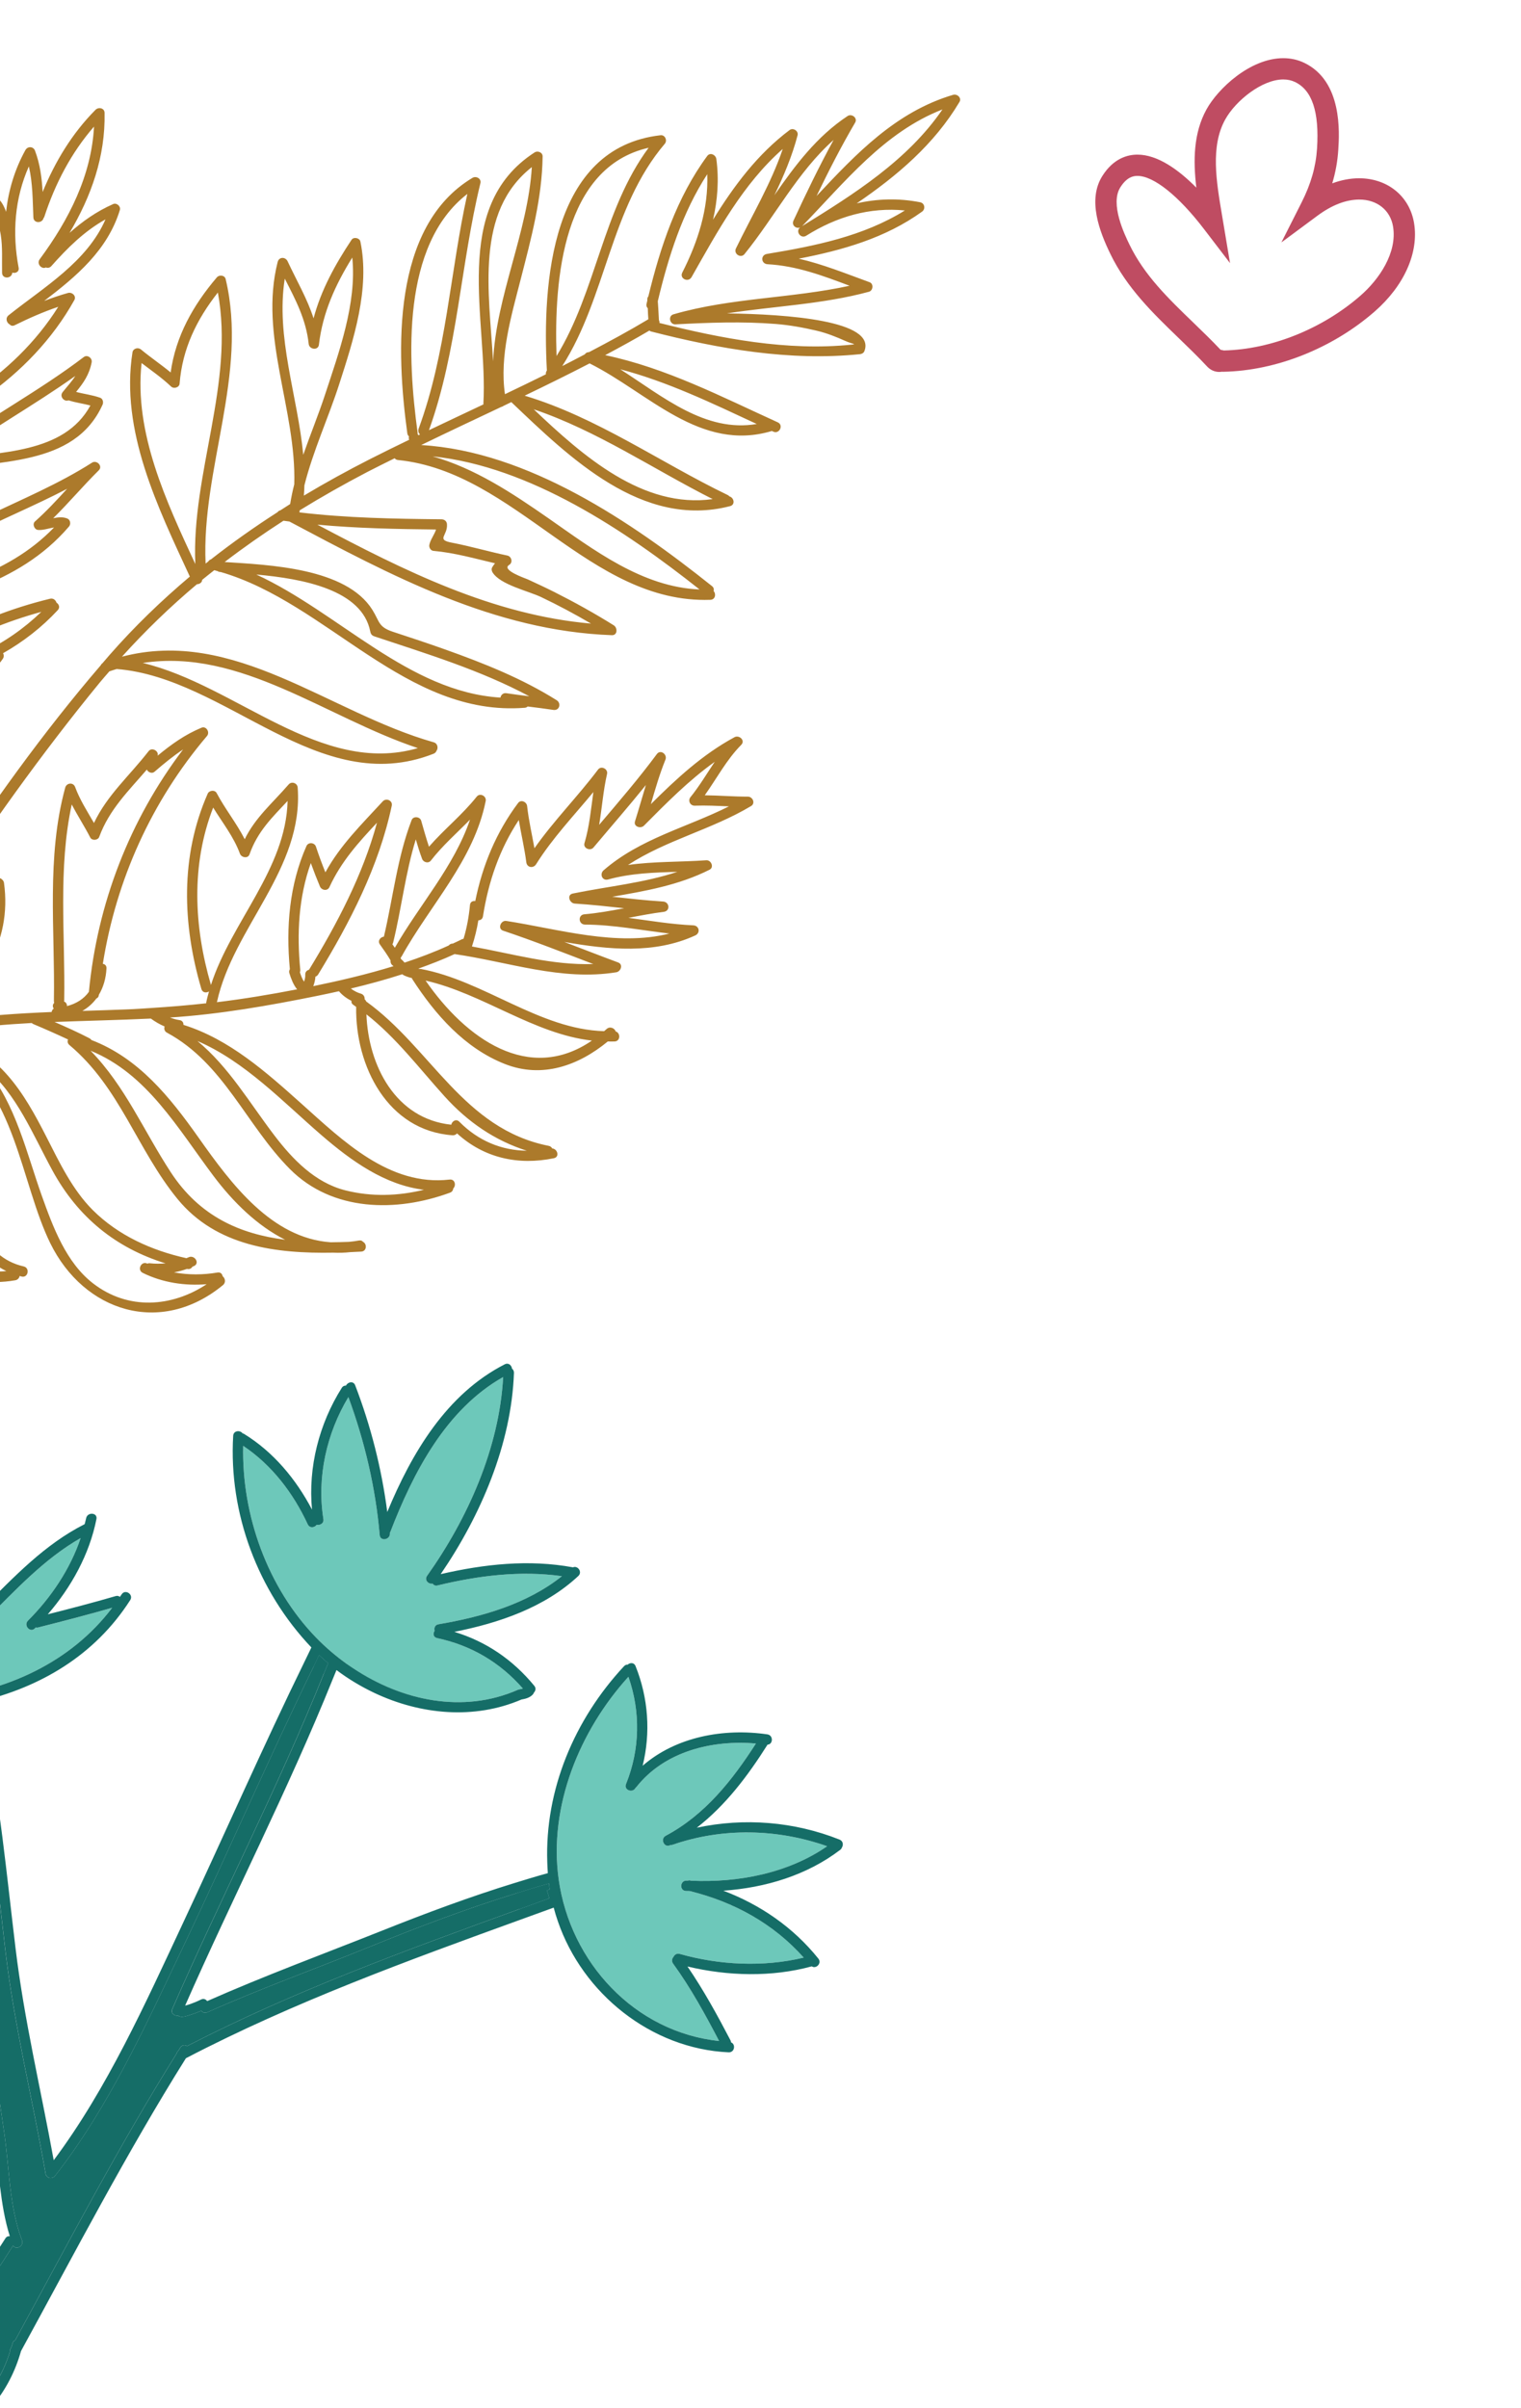<?xml version="1.0" encoding="utf-8"?>
<!-- Generator: Adobe Illustrator 16.0.0, SVG Export Plug-In . SVG Version: 6.00 Build 0)  -->
<!DOCTYPE svg PUBLIC "-//W3C//DTD SVG 1.1//EN" "http://www.w3.org/Graphics/SVG/1.1/DTD/svg11.dtd">
<svg version="1.1" id="Layer_1" xmlns="http://www.w3.org/2000/svg" xmlns:xlink="http://www.w3.org/1999/xlink" x="0px" y="0px"
	 width="214.49px" height="339.372px" viewBox="0 0 214.49 339.372" enable-background="new 0 0 214.49 339.372"
	 xml:space="preserve">
<g>
	<path fill="#BF4C62" d="M171.928,52.425c-0.638,0-1.241-0.271-1.699-0.762c-1.287-1.383-2.683-2.73-4.033-4.033
		c-3.588-3.463-7.3-7.045-9.625-11.861c-1.5-3.09-3.25-7.592-1.122-10.96c1.57-2.491,3.56-3.014,4.95-3.014
		c2.825,0,5.764,2.089,8.306,4.653c-0.446-3.787-0.419-7.674,1.437-11.033c1.6-2.908,6.15-7.215,10.828-7.215
		c1.049,0,2.04,0.221,2.946,0.654c5.417,2.592,4.959,9.866,4.808,12.257c-0.104,1.619-0.383,3.176-0.854,4.734
		c1.267-0.472,2.529-0.712,3.78-0.718c4.035,0,7.139,2.542,7.761,6.326c0.683,4.17-1.399,8.829-5.568,12.464
		c-5.927,5.175-13.899,8.347-21.325,8.483c-0.084,0.007-0.145-0.003-0.207-0.009C172.182,52.414,172.055,52.425,171.928,52.425z
		 M172.128,49.302l0.466,0.098c6.689-0.154,13.895-3.043,19.274-7.742c2.611-2.276,5.185-6.023,4.581-9.718
		c-0.381-2.315-2.25-3.812-4.764-3.812c-1.895,0.01-3.871,0.776-5.9,2.278l-5.081,3.763l2.851-5.645
		c1.316-2.608,2.008-5.024,2.174-7.604c0.325-5.143-0.691-8.205-3.107-9.361c-0.499-0.238-1.055-0.359-1.652-0.359
		c-2.996,0-6.727,2.984-8.201,5.662c-2.08,3.768-1.246,8.701-0.441,13.474l1.129,6.749l-3.664-4.79
		c-3.593-4.696-7.104-7.5-9.393-7.5c-0.599,0-1.5,0.167-2.414,1.614c-1.482,2.349,0.602,6.643,1.285,8.053
		c2.095,4.336,5.453,7.578,9.01,11.009C169.557,46.703,170.874,47.976,172.128,49.302z"/>
</g>
<path fill="#AC7A2B" d="M97.766,130.427c-3.077-0.137-6.104-0.653-9.143-1.055c1.649-0.317,3.305-0.635,4.977-0.847
	c0.953-0.12,0.825-1.392-0.088-1.452c-2.406-0.153-4.789-0.418-7.181-0.677c4.708-0.805,9.407-1.632,13.734-3.811
	c0.669-0.339,0.22-1.375-0.458-1.331c-3.714,0.264-7.398,0.148-11.047,0.667c5.379-3.516,11.804-4.984,17.355-8.307
	c0.657-0.396,0.225-1.327-0.45-1.327c-2.033,0-4.055-0.17-6.08-0.191c1.697-2.385,3.075-5.018,5.14-7.105
	c0.621-0.622-0.281-1.443-0.951-1.079c-4.504,2.435-8.201,5.863-11.787,9.432c0.615-2.113,1.227-4.227,2.055-6.275
	c0.295-0.725-0.688-1.484-1.205-0.79c-2.559,3.452-5.363,6.709-8.145,9.982c0.404-2.387,0.572-4.814,1.115-7.179
	c0.158-0.694-0.821-1.201-1.268-0.614c-2.863,3.805-6.24,7.195-8.971,11.091c-0.357-1.979-0.812-3.941-1.033-5.944
	c-0.06-0.589-0.869-0.973-1.273-0.431c-3.111,4.157-5.023,8.806-6.041,13.824c-0.345-0.056-0.707,0.108-0.747,0.559
	c-0.146,1.607-0.44,3.207-0.904,4.758c-0.072,0.013-0.142,0.022-0.217,0.057c-0.425,0.22-0.864,0.413-1.297,0.616
	c-0.251-0.002-0.445,0.104-0.573,0.266c-2.027,0.93-4.114,1.718-6.231,2.419c-0.159-0.198-0.337-0.372-0.521-0.527
	c-0.004-0.06-0.01-0.121-0.025-0.185c0.043-0.048,0.095-0.09,0.131-0.16c4.008-7.252,10.185-13.545,11.856-21.909
	c0.138-0.696-0.808-1.192-1.266-0.615c-2.03,2.559-4.599,4.601-6.735,7.059c-0.396-1.214-0.75-2.436-1.097-3.668
	c-0.173-0.585-1.118-0.684-1.347-0.087c-2.034,5.287-2.616,10.951-3.91,16.429c-0.49,0.058-0.93,0.583-0.562,1.101
	c0.527,0.731,1.044,1.472,1.498,2.245c-0.035,0.274,0.062,0.574,0.354,0.754c0.026,0.018,0.043,0.045,0.063,0.062
	c-3.711,1.148-7.514,2.034-11.309,2.818c0.156-0.431,0.27-0.872,0.295-1.337c0.146-0.052,0.287-0.147,0.389-0.312
	c4.51-7.39,8.57-15.254,10.379-23.785c0.156-0.734-0.779-1.136-1.265-0.617c-2.999,3.262-5.99,6.169-8.095,10.009
	c-0.477-1.192-0.926-2.393-1.33-3.621c-0.191-0.594-1.08-0.675-1.341-0.085c-2.422,5.48-2.897,11.454-2.337,17.364
	c-0.102,0.157-0.143,0.355-0.062,0.584c0.217,0.689,0.553,1.631,1.086,2.245c-3.77,0.734-7.53,1.356-11.311,1.816
	c2.299-10.561,12.239-18.756,11.39-30.26c-0.05-0.636-0.86-0.916-1.279-0.429c-2.313,2.666-4.691,4.648-6.192,7.715
	c-1.15-2.264-2.758-4.243-3.957-6.505c-0.262-0.49-1.055-0.383-1.263,0.087c-3.883,8.818-3.575,18.412-0.89,27.528
	c0.156,0.539,0.709,0.583,1.075,0.344c-0.146,0.522-0.293,1.046-0.393,1.579c-0.01,0.036,0,0.062,0,0.093
	c-2.565,0.289-5.138,0.496-7.724,0.662c-0.012,0-0.031,0-0.044,0.004c-1.118,0.071-2.228,0.155-3.354,0.195
	c-2.114,0.084-4.228,0.146-6.343,0.212c0.783-0.451,1.448-1.033,1.974-1.746c0.186-0.078,0.331-0.235,0.356-0.51v-0.021
	c0.619-1.038,0.999-2.278,1.07-3.72c0.021-0.39-0.221-0.587-0.514-0.636c1.881-11.837,6.873-22.919,14.691-32.115
	c0.441-0.523-0.101-1.45-0.786-1.163c-2.331,0.966-4.28,2.369-6.182,3.942c0.219-0.646-0.795-1.246-1.263-0.646
	c-2.695,3.476-5.849,6.188-7.709,10.132c-0.954-1.66-1.991-3.261-2.658-5.07c-0.264-0.709-1.214-0.601-1.4,0.092
	c-2.68,9.815-1.418,20.043-1.595,30.079c0,0.092,0.021,0.168,0.045,0.242c-0.261,0.27-0.235,0.586-0.062,0.817
	c-0.177,0.108-0.271,0.287-0.306,0.481C2.49,142.84-2.293,143.15-7.05,143.87c-0.839,0.125-1.731,0.26-2.644,0.414
	c0.012-0.013,0.031-0.013,0.043-0.021c6.849-4.538,11.385-11.389,10.213-19.827c-0.076-0.548-0.889-1.013-1.28-0.424
	c-3.825,5.749-7.074,11.809-9.903,18.111c-0.021,0.03-0.034,0.076-0.053,0.113c-0.005,0.007-0.008,0.016-0.012,0.021
	c-0.006,0.015,0,0.027-0.012,0.038c-0.016,0.046-0.039,0.084-0.047,0.141c-0.105,0.797-0.345,1.515-0.759,2.166
	c-3.433,0.632-7.078,1.57-10.118,3.188c4.266-6.628,8.598-13.212,12.704-19.942c7.145-10.913,14.744-21.593,23.014-31.676
	c0.432-0.529,0.887-1.024,1.323-1.541c0.349-0.123,0.693-0.227,1.037-0.332c15.528,1.231,28.414,18.33,44.676,11.945
	c0.222-0.087,0.354-0.236,0.42-0.41c0.269-0.368,0.194-1.041-0.397-1.209c-14.778-4.187-28.092-16.22-43.957-12.063
	c3.332-3.697,6.856-7.089,10.577-10.215c0.373-0.004,0.725-0.247,0.732-0.613c0.561-0.464,1.136-0.909,1.709-1.365
	c0.154,0.04,0.304,0.089,0.459,0.13c0.092,0.064,0.195,0.108,0.336,0.122c0.034,0,0.075,0.002,0.109,0.005
	c15.092,4.378,26.11,20.461,42.886,19.135c0.179-0.014,0.303-0.089,0.409-0.18c1.211,0.149,2.425,0.302,3.627,0.483
	c0.855,0.128,1.145-0.938,0.459-1.367c-4.906-3.079-10.269-5.208-15.701-7.145c-2.448-0.875-4.918-1.686-7.391-2.501
	c-2.078-0.688-1.85-1.415-2.892-3.086c-3.712-5.938-14.584-6.333-20.839-6.747c2.678-2.047,5.442-3.979,8.297-5.821
	c0.279,0.041,0.562,0.074,0.835,0.112C55.15,81.118,69.704,88.932,86.285,89.53c0.814,0.029,0.814-1.039,0.277-1.384
	c-2.716-1.699-5.496-3.238-8.355-4.682c-1.24-0.626-2.509-1.209-3.773-1.796c-0.305-0.14-3.812-1.319-2.626-2.047
	c0.552-0.339,0.333-1.192-0.264-1.317c-2.63-0.552-5.203-1.311-7.841-1.816c-2.263-0.432-0.539-0.982-0.673-2.616
	c-0.029-0.414-0.366-0.672-0.771-0.677c-6.683-0.068-13.39-0.181-20.031-0.973c0.019-0.094,0.032-0.195,0.04-0.293
	c3.099-1.906,6.287-3.713,9.586-5.433c1.258-0.653,2.537-1.273,3.804-1.906c0.093,0.128,0.237,0.226,0.45,0.248
	c16.644,1.666,26.997,20.287,44.068,19.708c0.706-0.024,0.828-0.839,0.458-1.237c0.071-0.234,0.021-0.496-0.229-0.696
	c-11.319-9.037-25.979-19.006-41.009-19.882c3.75-1.823,7.522-3.593,11.288-5.373c0.123-0.027,0.245-0.081,0.353-0.164
	c0.357-0.173,0.711-0.348,1.069-0.516c8.229,7.828,18.454,17.868,30.848,14.663c0.773-0.197,0.549-1.209-0.09-1.372
	c-0.063-0.078-0.142-0.147-0.252-0.198C93.043,65.155,84.23,58.849,73.988,55.77c3.072-1.479,6.135-2.98,9.157-4.549
	c8.296,4.138,15.608,12.558,25.701,9.528l0.003-0.002c0.067,0.031,0.133,0.062,0.205,0.095c0.851,0.389,1.485-0.921,0.63-1.312
	c-7.921-3.599-15.777-7.678-24.342-9.47c2.101-1.119,4.183-2.259,6.235-3.468c0.066,0.044,0.118,0.1,0.209,0.123
	c9.597,2.46,19.561,4.219,29.496,3.205c0.241-0.027,0.512-0.168,0.607-0.412c1.703-4.312-10.811-5.222-19.378-5.334
	c6.672-1.03,13.478-1.277,20.026-3.05c0.587-0.159,0.689-1.129,0.089-1.346c-3.372-1.226-6.589-2.538-9.99-3.317
	c6.163-1.192,12.218-2.9,17.396-6.633c0.507-0.368,0.371-1.192-0.267-1.318c-3.069-0.602-6.066-0.503-8.953,0.155
	c5.674-3.873,10.92-8.295,14.492-14.295c0.345-0.57-0.327-1.17-0.885-1.007c-8.091,2.395-13.696,8.323-19.269,14.264
	c1.693-3.513,3.472-6.989,5.444-10.354c0.38-0.648-0.489-1.297-1.062-0.922c-4.368,2.887-7.404,6.964-10.326,11.164
	c1.315-2.717,2.493-5.494,3.266-8.442c0.164-0.607-0.622-1.115-1.118-0.747c-4.539,3.405-7.862,7.88-10.801,12.632
	c0.64-2.78,0.856-5.644,0.463-8.551c-0.08-0.575-0.865-0.984-1.281-0.426c-4.298,5.834-6.608,12.799-8.303,19.786
	c-0.102,0.121-0.164,0.282-0.146,0.489c0.004,0.03,0.004,0.058,0.004,0.085c-0.035,0.162-0.079,0.324-0.114,0.484
	c-0.066,0.27,0.022,0.477,0.173,0.622c0.013,0.521,0.042,1.042,0.079,1.554c-2.737,1.642-5.54,3.155-8.364,4.634
	c-0.268-0.002-0.479,0.123-0.6,0.314c-1.059,0.551-2.113,1.115-3.177,1.651c6.226-9.748,6.77-22.284,14.46-31.335
	c0.394-0.462,0.046-1.271-0.594-1.202c-15.468,1.74-16.699,20.854-16.033,33.166c0,0-0.006,0.004-0.01,0.01
	c-0.123,0.172-0.152,0.351-0.132,0.522c-1.918,0.947-3.842,1.878-5.772,2.801c-0.781-5.407,0.901-11.05,2.23-16.229
	c1.455-5.681,3.008-11.383,3.084-17.292c0.005-0.569-0.701-0.838-1.134-0.556c-11.959,7.744-6.544,23.697-7.221,35.4
	c-0.005,0.045,0.014,0.076,0.018,0.111c-2.563,1.214-5.132,2.419-7.692,3.641c4.042-11.235,4.439-23.278,7.257-34.822
	c0.157-0.651-0.61-1.051-1.122-0.745c-11.469,6.874-10.76,24.537-9.187,36.005c0.026,0.196,0.117,0.337,0.237,0.443
	c-0.031,0.118-0.045,0.248,0.004,0.397l0.019,0.071c-1.849,0.895-3.692,1.795-5.517,2.723c-3.199,1.627-6.311,3.34-9.332,5.149
	c0.039-0.484,0.064-0.972,0.077-1.45c1.214-4.839,3.416-9.621,4.896-14.221c2.025-6.28,4.386-13.493,2.995-20.147
	c-0.109-0.513-0.947-0.686-1.24-0.244c-2.329,3.509-4.307,7.092-5.36,11.077c-0.896-2.781-2.336-5.217-3.659-8.041
	c-0.304-0.648-1.213-0.655-1.404,0.091c-2.654,10.45,2.653,20.824,2.341,31.342c-0.237,0.923-0.427,1.854-0.578,2.78
	c-0.464,0.288-0.915,0.589-1.373,0.882c-0.172,0.034-0.305,0.13-0.399,0.258c-3.239,2.079-6.374,4.292-9.393,6.658
	c-0.165,0.05-0.295,0.153-0.379,0.295c-0.125,0.103-0.257,0.197-0.38,0.297c-0.605-13.39,6.022-26.703,2.828-40.099
	c-0.127-0.554-0.904-0.637-1.238-0.245c-3.368,3.956-5.804,8.295-6.518,13.406c-1.36-1.125-2.828-2.113-4.193-3.243
	c-0.406-0.337-1.104-0.146-1.192,0.413c-1.734,11.051,3.566,21.815,8.089,31.603c-3.98,3.354-7.762,6.993-11.301,11.027
	c-0.337,0.384-0.662,0.782-1.003,1.168c-0.109,0.08-0.203,0.174-0.246,0.291c-8.15,9.479-15.579,19.866-22.4,30.305
	c-0.375,0.569-0.745,1.138-1.117,1.711c-0.044,0.046-0.093,0.082-0.132,0.142c-0.215,0.358-0.441,0.707-0.656,1.067
	c-2.402,3.69-4.804,7.384-7.291,11.02c-0.913,1.347-1.99,3.196-3.209,4.925c-2.347-8.383-3.129-17.049-2.762-25.732
	c7.498-1.644,14.231-5.221,18.34-12.042c0.041-0.06,0.045-0.114,0.066-0.175c0.533-0.39,0.075-1.442-0.723-1.259
	c-6.63,1.531-13.117,5-17.521,10.276c0.234-3.087,0.605-6.171,1.112-9.245c0.08-0.022,0.163-0.064,0.247-0.137
	c6.53-5.727,16.989-4.229,22.22-11.75c0.185-0.27,0.162-0.556,0.039-0.79c2.857-1.629,5.453-3.633,7.715-6.075
	c0.356-0.383,0.157-0.84-0.184-1.057c-0.109-0.352-0.453-0.662-0.913-0.547c-11.235,2.741-20.778,8.244-28.44,16.724
	c0.893-4.477,2.021-8.918,3.395-13.281c10.012-3.583,20.408-5.097,27.721-13.618c0.297-0.342,0.202-0.954-0.233-1.13
	c-0.668-0.271-1.324-0.173-1.993-0.041c2.215-2.184,4.215-4.565,6.429-6.755c0.604-0.597-0.286-1.505-0.957-1.078
	C3.669,71.17-8.079,73.995-15.99,81.938c1.944-5.348,4.181-10.569,6.655-15.566c0.016-0.009,0.034-0.02,0.056-0.029
	c0.163,0.148,0.389,0.236,0.657,0.177c8.041-1.809,19.069-0.561,23.088-9.485c0.15-0.333,0.04-0.837-0.34-0.971
	c-1.119-0.4-2.259-0.519-3.393-0.824c1.032-1.274,1.839-2.377,2.192-4.168c0.121-0.592-0.603-1.136-1.115-0.743
	c-6.284,4.78-13.297,8.501-19.67,13.152c0.398-0.769,0.785-1.543,1.197-2.297c0.226,0.062,0.468,0.01,0.657-0.246
	c1.046-1.427,2.122-3.139,3.536-4.229c0.252-0.192,0.312-0.457,0.271-0.705c5.165-3.593,9.599-8.185,12.679-13.702
	c0.327-0.583-0.32-1.162-0.887-1.009C8.443,41.611,7.326,42,6.224,42.422c4.549-3.465,8.938-7.142,10.684-12.834
	c0.155-0.506-0.468-1.042-0.939-0.829c-2.344,1.033-4.33,2.436-6.161,4.065c3.05-5.144,5.066-10.765,4.938-16.92
	c-0.008-0.685-0.851-0.852-1.274-0.428c-3.298,3.319-5.702,7.298-7.459,11.584c-0.115-1.974-0.36-3.924-1.08-5.828
	c-0.229-0.613-1.032-0.646-1.347-0.083c-1.518,2.739-2.392,5.684-2.727,8.708c-0.583-1.659-1.558-2.753-3.191-2.291
	c-0.25,0.071-0.423,0.303-0.484,0.547c-1.268,5.407-1.594,10.989-0.247,16.412c0.058,0.227,0.179,0.367,0.34,0.438
	c0.274,2.429-0.036,4.79-1.011,7.004c-2.004-4.651-3.539-9.51-4.48-14.49c-0.119-0.657-1.045-1.002-1.376-0.269
	c-0.366,0.803-0.405,1.544-0.335,2.291c-0.143-0.092-0.287-0.177-0.444-0.231c-0.47-0.156-0.871,0.339-0.871,0.76
	c0.062,5.164,1.125,10.158,2.612,15.063c-0.162,0.161-0.246,0.397-0.124,0.688c0.593,1.406,0.849,2.861,0.831,4.388
	c0,0.083,0.021,0.144,0.039,0.209c-1.575,2.913-3.068,5.917-4.492,8.988c0.812-9.365-2.646-18.432-5.086-27.628
	c-0.166-0.617-1.095-0.654-1.344-0.084c-1.695,3.86-2.502,8.199-1.639,12.306c-0.538-0.694-1.094-1.382-1.715-2.022
	c-0.403-0.417-1.068-0.078-1.183,0.41c-2.118,8.67,4.452,16.268,8.034,23.55c0.014,0.027,0.037,0.04,0.045,0.064
	c-0.899,2.208-1.717,4.457-2.505,6.718c-2.138-4.932-4.537-9.743-7.024-14.504c-0.289-0.539-1.277-0.35-1.322,0.264
	c-0.03,0.485-0.021,0.971-0.027,1.457c-1.415-3.914-3.083-7.735-5.039-11.417c-0.304-0.575-1.214-0.314-1.318,0.264
	c-0.499,2.852-0.648,5.733-0.469,8.616c-0.847-1.179-1.633-2.389-2.353-3.667c-0.294-0.532-1.257-0.353-1.313,0.267
	c-0.958,10.693,6.486,21.783,17.699,22.079c-0.07,0.225-0.157,0.446-0.227,0.674c-0.474,0.196-0.531,0.688-0.342,1.041
	c-1.112,3.575-2.079,7.203-2.877,10.854c-2.652-4.314-6.267-8.304-9.873-11.823c-0.629-0.619-2.771-2.41-4.056-2.49
	c-0.784-2.456-1.707-4.862-2.268-7.385c-0.155-0.677-1.066-0.583-1.345-0.085c-6.895,12.199,4.689,23.438,16.856,23.874
	c0.102,0.005,0.19-0.015,0.271-0.043c-1.021,5.087-1.683,10.226-1.97,15.358c-0.128,0.025-0.266,0.051-0.401,0.073
	c-5.281-7.96-14.926-12.277-18.273-21.724c-0.266-0.743-1.266-0.53-1.402,0.079c-0.066,0.066-0.123,0.152-0.169,0.265
	c-0.495,1.279-0.593,2.528-0.345,3.703c-0.768-0.795-1.436-1.719-1.994-2.612c0.006-0.134,0.006-0.262,0.013-0.396
	c0.071-0.927-1.354-1.216-1.426-0.285c-0.005,0.03,0,0.058-0.005,0.089c-0.21,0.219-0.316,0.551-0.112,0.889
	c0.028,0.048,0.066,0.098,0.091,0.147c-0.131,5.787,2.113,10.303,7.021,13.711c5.349,3.715,11.897,5.361,16.748,9.842
	c0.049,0.043,0.097,0.062,0.146,0.087c-0.12,8.054,0.771,16.072,2.987,23.853c-0.529,0.782-1.033,1.583-1.506,2.403
	c-0.291,0.254-0.578,0.522-0.881,0.721c0.572-7.316-2.504-14.223-7.667-20.189c-0.131-0.154-0.295-0.225-0.457-0.25
	c-0.304-0.347-0.949-0.431-1.228,0.111c-0.865,1.692-1.717,3.669-2.145,5.624c-4.324-7.079-7.86-14.619-12.705-21.385
	c-0.365-0.508-1.192-0.371-1.318,0.265c-1.457,7.354,0.855,14.923,4.844,21.13c-2.344-0.904-4.711-1.667-7.162-2.261
	c-0.768-0.18-1.085,0.781-0.614,1.267c3.84,3.949,9.569,5.621,14.572,7.546c4.404,1.69,10.858,3.883,12.349,8.791
	c-0.058,0.503-0.133,1.012-0.227,1.518c-3.777,7.41-7.3,14.942-10.759,22.502c-0.048,0.104-0.091,0.209-0.141,0.314
	c-3.605,7.886-7.145,15.801-10.821,23.651c-7.541,16.113-15.952,31.927-25.608,46.881c-0.506,0.787,0.808,1.413,1.311,0.633
	c9.4-14.562,17.583-29.936,24.999-45.588c2.77-5.834,5.435-11.711,8.095-17.585c0.124-0.066,0.229-0.17,0.3-0.333
	c0.486-1.222,0.989-2.431,1.504-3.635c0.729-1.591,1.458-3.176,2.186-4.764c2.938-6.153,6.293-12.098,9.858-17.926
	c0.697-0.819,1.376-1.655,2.002-2.534c0.06-0.08,0.089-0.165,0.116-0.246c0.873-0.643,1.831-1.179,2.847-1.607
	c0.016,0.018,0.034,0.035,0.054,0.05c0.066,1.693,0.03,3.514,0.428,5.14c3.99,10.23,6.777,29.094,21.803,26.479
	c0.367-0.061,0.565-0.326,0.627-0.611c0.097,0.024,0.185,0.061,0.287,0.088c0.917,0.205,1.192-1.225,0.278-1.432
	c-2.89-0.649-4.979-2.624-6.023-5.292c0.525-0.168,0.927-0.546,1.178-1.141c0.472-0.167,0.772-0.807,0.27-1.221
	c-6.147-5.055-8.084-13.439-13.062-19.468c-0.335-0.401-0.847-0.319-1.147-0.049c-1.093-1.008-2.166-2.049-3.213-3.113
	c1.447-0.506,2.943-0.897,4.373-1.28c0.856-0.231,1.717-0.43,2.572-0.626c0.155,0.084,0.332,0.113,0.5,0.069
	c1.293,0.848,2.783,1.397,4.223,1.92c9.064,4.933,9.931,18.476,14.076,26.921c4.759,9.687,15.587,13.134,24.36,5.911
	c0.447-0.366,0.302-0.984-0.048-1.245c-0.055-0.323-0.291-0.595-0.719-0.525c-2.031,0.344-4.127,0.357-6.141-0.021
	c0.618-0.117,1.232-0.27,1.824-0.488c0.018,0,0.025,0.006,0.04,0.006c0.349,0.075,0.604-0.086,0.737-0.32
	c0.078-0.04,0.166-0.062,0.251-0.102c0.834-0.429,0.013-1.629-0.817-1.211c-0.088,0.046-0.189,0.074-0.281,0.117
	c-4.912-1.09-9.606-3.196-13.204-6.778c-2.89-2.879-4.727-6.768-6.558-10.354c-3.182-6.242-6.636-12.021-13.808-13.949
	c-0.27-0.072-0.478,0.01-0.618,0.162c-0.477-0.184-0.94-0.383-1.398-0.604c2.807-0.55,5.63-0.975,8.498-1.25
	c1.756-0.165,3.517-0.281,5.279-0.378c0.057,0.058,0.127,0.115,0.225,0.155c1.646,0.689,3.273,1.413,4.889,2.167
	c-0.104,0.252-0.084,0.551,0.194,0.783c7.149,6,9.519,14.708,15.25,21.709c5.456,6.658,13.877,7.705,21.964,7.556
	c0.785,0.036,1.584,0.018,2.401-0.073c0.513-0.02,1.022-0.049,1.531-0.074c0.794-0.041,0.837-1.084,0.267-1.372
	c-0.12-0.15-0.311-0.242-0.576-0.194c-0.48,0.091-0.948,0.141-1.416,0.19c-0.863,0.031-1.722,0.054-2.574,0.06
	c-8.312-0.573-13.992-8.171-18.617-14.724c-4.115-5.82-8.486-11.235-15.123-13.783c-0.061-0.091-0.145-0.173-0.26-0.237
	c-1.619-0.841-3.279-1.584-4.946-2.308c4.522-0.176,9.06-0.266,13.582-0.479c0.601,0.439,1.253,0.823,1.94,1.113
	c-0.101,0.31-0.037,0.676,0.332,0.874c8.019,4.326,11.166,13.027,17.343,19.232c5.989,6.01,15.026,6.097,22.571,3.32
	c0.302-0.112,0.438-0.35,0.46-0.598c0.437-0.418,0.243-1.337-0.513-1.249c-8.484,0.98-15.059-5.472-20.907-10.706
	c-4.991-4.465-10.164-9.077-16.628-11.099c0.013-0.312-0.15-0.616-0.562-0.672c-0.457-0.063-0.897-0.196-1.332-0.363
	c6.983-0.454,13.88-1.66,20.729-3.046c1.033-0.209,2.062-0.43,3.092-0.661c0.47,0.56,1.087,1.018,1.762,1.35
	c-0.03,0.204,0.031,0.413,0.271,0.575c0.136,0.088,0.26,0.189,0.394,0.28c-0.134,8.343,4.438,17.467,13.604,18.099
	c0.265,0.018,0.473-0.095,0.622-0.262c3.786,3.461,8.606,4.538,13.657,3.497c0.845-0.177,0.512-1.329-0.241-1.381
	c-0.088-0.176-0.244-0.313-0.49-0.362c-12.047-2.387-16.566-13.754-25.741-20.356c-0.038-0.128-0.119-0.225-0.212-0.295
	c0.028-0.332-0.133-0.686-0.538-0.804c-0.468-0.131-0.984-0.393-1.412-0.721c2.447-0.583,4.873-1.242,7.266-2.016
	c0.051,0.053,0.104,0.104,0.186,0.141c0.379,0.185,0.762,0.31,1.158,0.399c0.023,0.048,0.023,0.099,0.055,0.147
	c3.236,5.008,7.398,9.743,13.075,11.974c5.272,2.067,10.385,0.204,14.495-3.181c0.318,0,0.637,0.013,0.958,0
	c0.848-0.041,0.848-1.212,0.159-1.413c-0.137-0.45-0.809-0.778-1.283-0.342c-0.121,0.104-0.234,0.201-0.354,0.303
	c-9.129-0.253-16.953-7.128-25.867-8.773c-0.04-0.01-0.062,0.013-0.098,0.008c-0.032-0.002-0.058-0.019-0.089-0.023
	c-0.053-0.004-0.105-0.016-0.154-0.022c1.731-0.623,3.451-1.282,5.125-2.055c7.603,1.094,15.03,3.813,22.797,2.564
	c0.639-0.104,1.023-1.101,0.268-1.384c-2.537-0.94-5.062-1.927-7.594-2.891c6.266,1.094,12.691,1.734,18.478-0.923
	C98.806,131.489,98.607,130.466,97.766,130.427z M30.062,113.83c1.32,2.145,2.892,4.104,3.778,6.507
	c0.203,0.541,1.119,0.726,1.346,0.084c1.143-3.254,3.213-5.218,5.371-7.527c-0.238,9.611-7.957,17.066-10.809,25.938
	C27.335,130.568,26.929,121.898,30.062,113.83z M58.928,105.447c-13.694,3.969-25.622-8.863-38.794-12.003
	C33.883,91.337,46.02,101.165,58.928,105.447z M52.22,89.033c0.071,0.359,0.238,0.552,0.585,0.667
	c7.38,2.458,14.952,4.759,21.834,8.442c-1.078-0.136-2.16-0.271-3.232-0.433c-0.469-0.07-0.766,0.258-0.838,0.618
	c-12.949-0.795-22.744-11.962-34.425-17.346C42.691,81.567,51.071,83.107,52.22,89.033z M61.491,74.635
	c-0.226,0.723-0.798,1.421-0.945,2.159c-0.075,0.356,0.177,0.817,0.574,0.851c2.965,0.266,5.809,1.074,8.688,1.752
	c-0.145,0.169-0.277,0.353-0.396,0.564c-0.129,0.221-0.08,0.514,0.049,0.721c1.091,1.746,5.03,2.608,6.866,3.484
	c2.396,1.14,4.731,2.391,7.018,3.729c-13.88-1.212-26.39-7.482-38.587-13.945C50.312,74.464,55.912,74.577,61.491,74.635z
	 M98.651,83.085c-8.084-0.322-14.938-5.592-21.353-10.064c-5.081-3.534-10.354-7.024-16.289-8.695
	C74.738,65.752,88.176,74.795,98.651,83.085z M100.5,70.35c-9.831,1.368-18.271-6.054-25.229-12.656
	C84.205,60.712,92.107,66.118,100.5,70.35z M106.715,59.763c-7.252,1.236-13.207-3.843-19.248-7.714
	C94.155,53.806,100.436,56.844,106.715,59.763z M132.905,15.424c-4.915,7.174-12.467,11.93-19.784,16.446
	C119.164,25.646,124.688,18.617,132.905,15.424z M92.762,42.455c1.484-6.235,3.462-12.501,6.975-17.901
	c0.177,4.859-1.309,9.521-3.525,13.873c-0.426,0.843,0.854,1.442,1.312,0.633c3.658-6.438,7.253-13.145,12.859-18.064
	c-1.661,4.905-4.35,9.381-6.606,14.03c-0.358,0.739,0.679,1.44,1.208,0.792c4.294-5.292,7.475-11.567,12.568-16.094
	c-2.031,3.719-3.879,7.535-5.659,11.377c-0.303,0.651,0.371,1.181,0.933,0.965c-0.691,0.524,0.083,1.643,0.855,1.166
	c4.282-2.693,8.972-4.06,13.92-3.565c-5.864,3.643-12.679,5.002-19.448,6.125c-0.936,0.157-0.843,1.401,0.094,1.452
	c4.099,0.225,7.797,1.616,11.556,3.033c-8.203,1.796-16.725,1.676-24.83,4.027c-0.809,0.232-0.534,1.455,0.272,1.413
	c4.722-0.247,9.436-0.428,14.151-0.053c1.964,0.157,3.903,0.511,5.813,0.958c1.381,0.329,2.7,0.856,3.988,1.43
	c1.02,0.459,1.704,0.442,0.86,0.53c-9.032,0.922-18.316-0.857-27.068-3.062c0.023-0.141-0.009-0.279-0.071-0.41
	c-0.017-0.27-0.03-0.535-0.043-0.805C92.846,43.687,92.809,43.073,92.762,42.455z M91.468,20.826
	c-6.479,8.761-7.369,20.218-12.982,29.356C78.1,39.239,79.437,23.559,91.468,20.826z M74.998,23.555
	c-0.551,9.138-5.06,18.247-5.458,27.377C68.957,41.169,66.954,29.878,74.998,23.555z M65.905,27.334
	c-2.441,11.006-2.938,22.437-6.868,33.085c-0.119,0.33-0.009,0.627,0.193,0.82c-0.077,0.037-0.153,0.073-0.228,0.112
	c-0.034-0.075-0.069-0.145-0.119-0.194c0.007-0.056,0.021-0.111,0.007-0.176C57.467,50.567,56.575,34.539,65.905,27.334z
	 M40.159,39.274c1.505,2.955,2.995,5.71,3.375,9.213c0.089,0.789,1.343,0.948,1.439,0.099c0.53-4.542,2.347-8.492,4.704-12.282
	c0.666,6.425-1.904,13.418-3.845,19.338c-0.901,2.749-2.064,5.582-3.067,8.463C41.974,55.791,38.857,47.513,40.159,39.274z
	 M19.965,51.171c1.418,1.081,2.873,2.086,4.171,3.32c0.371,0.347,1.146,0.135,1.19-0.412c0.389-4.94,2.418-9.06,5.396-12.847
	c2.371,12.735-3.74,25.508-3.18,38.269C23.448,70.687,18.898,61.012,19.965,51.171z M5.827,86.241
	c-2.438,2.348-5.208,4.281-8.284,5.732c-0.84,0.393-0.384,1.778,0.464,1.377c0.066-0.029,0.123-0.068,0.185-0.098
	c-4.521,4.89-12,5.049-17.819,8.138C-12.637,93.923-4.121,88.967,5.827,86.241z M10.623,52.989c-0.498,0.79-1.13,1.459-1.787,2.281
	c-0.499,0.627,0.239,1.413,0.828,1.158c1.017,0.33,2.059,0.457,3.085,0.725c-3.737,6.861-12.827,6.49-19.937,7.633
	C-1.445,60.575,4.823,57.119,10.623,52.989z M-22.185,54.079c0.96,1.157,1.794,2.398,2.739,3.565
	c0.537,0.663,1.578,0.044,1.301-0.622c0.084-0.15,0.101-0.34,0.009-0.556c-1.74-3.921-1.47-8.203-0.134-12.167
	c2.758,9.837,6.232,19.555,3.605,29.722C-17.994,67.841-23.109,61.259-22.185,54.079z M-6.356,58.959
	c-0.059-0.021-0.115-0.043-0.174-0.052c-0.025-0.332-0.057-0.664-0.109-0.992c0.188-0.168,0.3-0.422,0.192-0.734
	c-1.647-4.974-2.943-10.026-3.265-15.251c0.114,0.187,0.213,0.353,0.282,0.452c0.221,0.305,0.619,0.357,0.922,0.227
	c1.01,3.838,2.331,7.594,3.979,11.215c0.047,0.238,0.235,0.423,0.474,0.503c0.004,0.005,0.009,0.005,0.019,0.006
	c0.079,0.028,0.161,0.04,0.247,0.041c0.013-0.001,0.029,0,0.044-0.004c0.066,0,0.128-0.009,0.194-0.028
	c0.241-0.069,0.437-0.235,0.488-0.472c1.771-3.077,2.264-6.562,1.638-10.048c-0.048-0.278-0.224-0.452-0.433-0.552
	c-0.93-4.342-0.736-8.757,0.079-13.117c0.125-0.686-0.075-1.606,0.46-0.874c0.819,1.121,1.208,2.482,1.425,3.835
	c0.282,1.747,0.146,3.581,0.187,5.345c0.018,0.912,1.384,0.84,1.438-0.029c0.455,0.133,1.002-0.11,0.896-0.693
	c-0.923-4.875-0.561-9.792,1.443-14.284c0.546,2.35,0.533,4.762,0.635,7.197c0.041,0.857,1.24,0.839,1.422,0.118
	c0.052-0.069,0.102-0.145,0.133-0.24c1.516-4.642,3.791-9.011,6.998-12.685c-0.37,6.928-3.557,13.144-7.66,18.699
	c-0.482,0.653,0.289,1.46,0.864,1.156c0.252,0.099,0.548,0.066,0.78-0.194c2.282-2.572,4.66-4.927,7.634-6.584
	c-2.612,6.001-8.685,9.554-13.661,13.517c-0.504,0.397-0.274,1.082,0.148,1.29c0.161,0.18,0.402,0.264,0.7,0.119
	c2.013-0.991,4.04-1.888,6.15-2.601c-3.129,4.983-7.437,9.118-12.366,12.345c-0.353,0.233-0.376,0.607-0.221,0.9
	C-5.1,57.245-5.745,58.108-6.356,58.959z M-35.255,66.607c0.552,0.86,1.134,1.703,1.766,2.524c0.239,0.312,0.582,0.34,0.87,0.226
	c0.432,0.383,1.293,0.178,1.212-0.55c-0.268-2.511-0.26-5.02,0.019-7.514c2.062,4.166,3.778,8.496,5.167,12.936
	c0.235,0.755,1.232,0.538,1.386-0.073c0.084-0.116,0.141-0.25,0.146-0.417c0.006-0.755-0.021-1.518-0.034-2.274
	c2.16,4.208,4.235,8.454,6.07,12.812c0.054,0.126,0.132,0.216,0.217,0.287l-0.009,0.042C-28.158,84.661-34.931,75.766-35.255,66.607
	z M-17.174,85.287c0.102-0.042,0.201-0.103,0.291-0.213c6.654-8.229,17.166-11.367,26.345-16.176
	c-1.45,1.586-2.912,3.169-4.531,4.608c-0.402,0.354-0.095,1.131,0.414,1.188c0.681,0.071,1.51-0.222,2.278-0.35
	c-6.801,7.068-16.081,8.675-25.057,11.748C-17.352,85.824-17.267,85.553-17.174,85.287z M-39.468,79.224
	c0.711,2.462,1.646,4.847,2.329,7.323c0.248,0.907,1.63,0.438,1.378-0.46c-0.023-0.08-0.044-0.155-0.071-0.234
	c-0.035-0.362,0.039-0.11,0.613,0.29c0.561,0.389,1.067,0.871,1.574,1.325c1.492,1.358,2.852,2.877,4.186,4.391
	c2.034,2.31,4.088,4.732,5.741,7.352C-34.059,98.536-43.729,89.521-39.468,79.224z M-47.308,98.361
	c0.881,1.089,1.9,2.08,3.047,2.747c0.102,0.057,0.203,0.09,0.296,0.098c0.164,0.198,0.317,0.394,0.502,0.583
	c0.659,0.669,1.604-0.437,0.949-1.104c-1.104-1.129-1.648-2.499-1.513-3.954c3.933,8.283,12.713,12.484,17.598,19.976
	c-0.008,0.028-0.026,0.055-0.03,0.084C-34.482,111.138-46.26,109.068-47.308,98.361z M-7.012,105.586
	c-3.674,5.362-9.302,8.389-15.48,9.929C-18.616,110.623-12.996,107.303-7.012,105.586z M-33.466,139.06
	c-5.02-2.283-11.078-3.615-15.71-6.819c1.539,0.473,3.066,0.997,4.57,1.607c0.712,0.285,1.254-0.538,0.945-1.044
	c0.299-0.201,0.472-0.599,0.215-0.989c-3.626-5.461-5.885-12.093-5.167-18.665c4.537,6.689,7.978,14.025,12.272,20.869
	c0.125,0.189,0.287,0.283,0.455,0.313c0.352,0.397,1.257,0.188,1.307-0.542c0.127-1.923,0.982-4.004,1.861-5.797
	c4.162,4.969,6.884,10.589,7.048,16.568C-27.494,142.055-30.559,140.384-33.466,139.06z M-15.943,152.862
	c0.323,0.292,0.693,0.208,0.936-0.026c4.547,5.878,6.629,13.583,12.229,18.589c-0.137,0.447-0.272,0.515-0.775,0.406
	c-0.02-0.004-0.028,0.001-0.045-0.002c-0.018,0.002-0.031,0-0.049,0c-0.313-0.026-0.542,0.127-0.658,0.357
	c-0.102,0.159-0.145,0.36-0.078,0.588c0.823,2.867,2.7,5.141,5.276,6.386c-13.108,1.276-15.532-16.31-19.175-25.646
	c0.033,0.125-0.047-0.495-0.062-0.641c-0.046-0.534-0.089-1.062-0.127-1.592c-0.018-0.291-0.035-0.577-0.05-0.863
	C-17.677,151.247-16.816,152.068-15.943,152.862z M-8.94,141.969c2.397-5.265,5.104-10.361,8.209-15.239
	C-0.625,133.031-3.949,138.179-8.94,141.969z M7.393,164.983c3.619,6.634,8.984,10.937,15.953,13.09
	c-0.746,0.062-1.498,0.067-2.22-0.014c-0.132-0.018-0.247,0.01-0.349,0.049l-0.014-0.004c-0.843-0.416-1.474,0.896-0.63,1.311
	c2.776,1.371,5.931,1.85,9.012,1.595c-4.932,3.26-11.091,3.689-16.011-0.108c-3.811-2.939-5.661-7.947-7.224-12.316
	c-2.109-5.877-3.717-13.11-7.923-18.018C2.336,154.155,4.635,159.931,7.393,164.983z M30.137,165.792
	c2.72,3.614,6.116,6.968,10.074,8.953c-6.385-0.819-12.06-3.295-16.125-9.512c-3.855-5.896-6.429-12.124-11.313-17.132
	C20.741,151.34,25.071,159.064,30.137,165.792z M9.45,141.808c0.005-0.246-0.102-0.491-0.386-0.636
	c-0.014-0.004-0.027-0.006-0.04-0.013c0.013-0.049,0.032-0.092,0.032-0.144c0.158-9.205-0.9-18.574,1.063-27.627
	c0.815,1.58,1.791,3.07,2.611,4.665c0.244,0.471,1.078,0.399,1.259-0.088c1.425-3.875,4.157-6.509,6.719-9.492
	c0.157,0.384,0.729,0.61,1.066,0.319c1.317-1.144,2.635-2.217,4.045-3.156c-7.527,9.912-12.1,21.721-13.283,34.161
	C11.824,140.797,10.764,141.469,9.45,141.808z M45.321,159.991c4.214,3.641,8.969,7.052,14.461,7.708
	c-3.631,0.885-7.365,1.015-11.077,0.082c-4.27-1.075-7.438-4.368-10.012-7.744c-3.557-4.668-6.424-9.646-10.851-13.304
	C34.541,149.615,39.866,155.281,45.321,159.991z M43.045,137.396c0.018,0.339-0.058,0.66-0.164,0.97
	c-0.269-0.371-0.449-0.886-0.59-1.318c0.044-0.096,0.063-0.207,0.054-0.338c-0.504-5.099-0.235-10.243,1.486-15.063
	c0.401,1.11,0.829,2.207,1.284,3.296c0.238,0.559,1.063,0.707,1.346,0.084c1.655-3.601,4.104-6.297,6.699-9.064
	c-2,7.369-5.618,14.23-9.58,20.723C43.279,136.761,43.021,136.998,43.045,137.396z M62.688,154.527
	c3.278,3.629,7.082,6.229,11.597,7.668c-3.562-0.043-6.844-1.388-9.511-4.087c-0.45-0.458-1.027-0.078-1.139,0.421
	c-7.828-0.82-11.692-8.306-11.963-15.556C55.887,146.278,59.086,150.543,62.688,154.527z M55.678,133.587
	c-0.114-0.169-0.229-0.331-0.344-0.495c0.041-0.065,0.081-0.133,0.103-0.221c1.187-4.817,1.726-9.813,3.199-14.559
	c0.269,0.923,0.546,1.837,0.887,2.745c0.185,0.493,0.887,0.696,1.24,0.239c1.642-2.114,3.652-3.866,5.517-5.768
	C64.033,122.139,59.131,127.56,55.678,133.587z M83.472,146.672c-8.894,6.095-17.792-0.266-23.455-8.457
	C68.098,140.056,75.246,145.734,83.472,146.672z M71.397,129.807c-0.776-0.121-1.267,1.1-0.455,1.371
	c4.294,1.435,8.494,3.094,12.719,4.703c-5.78,0.2-11.407-1.45-17.108-2.474c0.397-1.205,0.7-2.438,0.904-3.686
	c0.3-0.01,0.586-0.172,0.649-0.56c0.771-4.906,2.338-9.471,5.053-13.577c0.336,1.991,0.798,3.957,1.062,5.962
	c0.097,0.757,0.992,0.885,1.378,0.271c2.308-3.688,5.316-6.834,8.079-10.177c-0.343,2.418-0.556,4.854-1.257,7.204
	c-0.214,0.721,0.821,1.148,1.266,0.618c2.468-2.939,4.993-5.83,7.397-8.813c-0.522,1.7-0.998,3.416-1.536,5.114
	c-0.242,0.756,0.803,1.078,1.261,0.615c3.178-3.2,6.333-6.396,9.981-8.999c-1.123,1.673-2.157,3.417-3.418,4.978
	c-0.402,0.494-0.041,1.225,0.596,1.203c1.61-0.06,3.221,0.03,4.826,0.099c-5.944,2.982-12.52,4.533-17.674,9.009
	c-0.604,0.527-0.194,1.525,0.636,1.294c3.227-0.886,6.482-0.983,9.763-1.075c-4.692,1.553-9.719,2.043-14.562,3.021l0,0
	c-0.058,0.015-0.124,0.024-0.186,0.037c-0.88,0.18-0.464,1.367,0.278,1.416c2.33,0.146,4.649,0.403,6.972,0.655
	c-1.857,0.354-3.724,0.689-5.619,0.854c-0.938,0.08-0.836,1.447,0.094,1.451c4.006,0.019,7.932,0.799,11.898,1.263
	C86.971,133.463,78.764,130.951,71.397,129.807z"/>
<g>
	<path fill="none" d="M29.233,283.637c-0.352,0.159-0.664,0.017-0.85-0.217c-0.531,0.228-1.073,0.433-1.624,0.603
		c-0.438,0.133-1.021,0.358-1.484,0.184c-0.065-0.028-0.115-0.07-0.168-0.108c-0.5,0.079-1.073-0.323-0.817-0.912
		c6.913-15.822,14.932-31.245,21.371-47.271c-0.49-0.327-0.974-0.659-1.435-1.007c-6.316,12.928-12.037,26.137-18.223,39.126
		c-5.285,11.1-10.622,22.919-18.24,32.652c-0.004,0.004-0.007,0.009-0.011,0.013c-0.061,0.078-0.133,0.138-0.214,0.183
		c-0.038,0.021-0.075,0.03-0.114,0.045c-0.062,0.02-0.111,0.038-0.173,0.051c-0.274,0.04-0.562-0.061-0.708-0.317
		c-0.087-0.105-0.127-0.247-0.131-0.39c-1.846-10.52-4.407-20.757-5.664-31.402c-1.225-10.4-2.22-20.836-4.324-31.098
		c-0.613,0.138-1.233,0.265-1.852,0.38c-0.092,12.451,1.389,24.875,3.164,37.188c0.931,6.465,1.943,12.915,2.871,19.379
		c0.704,4.881,0.715,10.407,2.492,15.054c0.311,0.825-0.85,1.434-1.253,0.738c-3.993,6.247-8.146,12.396-11.983,18.75
		c0.031,0.015,0.061,0.015,0.084,0.032c2.365,1.661,5.117,2.91,8.062,2.536c0.025-0.004,0.038,0.006,0.064,0.002
		c1.496-1.919,2.591-4.014,3.32-6.316c-0.021-0.144-0.004-0.293,0.081-0.442c0.044-0.081,0.089-0.161,0.128-0.239
		c0.053-0.179,0.121-0.341,0.16-0.523c0.062-0.237,0.199-0.377,0.375-0.441c7.414-13.576,14.569-27.313,22.775-40.433
		c0.029-0.148,0.111-0.272,0.237-0.386c0.091-0.146,0.181-0.298,0.282-0.451c0.24-0.381,0.646-0.381,0.95-0.203
		c15.074-7.769,30.919-13.523,46.838-19.297c-0.136-0.746-0.257-1.489-0.37-2.248c-7.023,2.161-13.903,4.776-20.71,7.547
		C44.526,277.494,36.736,280.288,29.233,283.637z"/>
	<path fill="none" d="M26.842,282.469c0.511-0.185,1.02-0.388,1.509-0.637c0.366-0.179,0.678-0.028,0.863,0.225
		c8.117-3.593,16.534-6.693,24.777-9.975c6.143-2.448,12.34-4.758,18.65-6.696c-0.606-5.165-0.519-10.542,0.373-15.723
		c-1.007-0.012-2.014-0.146-2.989-0.389c-0.52,0.192-1.048,0.378-1.582,0.521c-6.98,1.846-15.908-2.384-19.101-8.883
		c-0.539-1.09-0.882-2.229-1.084-3.385c-0.466-0.252-0.909-0.534-1.354-0.813c-6.283,15.584-14.034,30.602-20.801,45.98
		C26.353,282.627,26.601,282.555,26.842,282.469z"/>
	<path fill="#6DC8BA" d="M5.384,229.393c-0.134,0.035-0.246,0.026-0.343-0.002c-0.048,0.049-0.091,0.095-0.134,0.141
		c-0.669,0.662-1.626-0.44-0.962-1.101c3.219-3.213,5.957-7.25,7.426-11.637c-5.176,2.953-9.237,7.395-13.445,11.573
		c-0.105,0.106-0.216,0.152-0.324,0.181c-0.003,0.041,0.003,0.074-0.002,0.112c0.021,0.943-1.439,0.822-1.454-0.112
		c-0.167-9.378-1.999-19.258-8.126-26.652c-5.377,7.474-4.387,18.415-3.074,27.008c0.112,0.743-0.779,1.056-1.215,0.674
		c-0.274,0.183-0.647,0.214-0.935-0.094c-3.662-3.951-7.711-7.46-12.083-10.582c1.895,6.094,5.564,12.448,11.638,14.834
		c0.684,0.264,0.54,1.159,0.024,1.378c-0.032,0.279-0.206,0.539-0.562,0.621c-3.207,0.72-6.339,1.896-9.553,2.633
		c-0.035,0.192-0.149,0.371-0.385,0.473c-0.767,0.346-1.318,0.062,0.152,0.308c0.783,0.129,1.564,0.229,2.36,0.286
		c1.66,0.129,3.326,0.205,4.992,0.235c3.927,0.074,7.909,0.187,11.819-0.228c9.612-1.004,18.734-5.058,24.618-12.824
		C12.358,227.61,8.873,228.511,5.384,229.393z"/>
	<path fill="#6DC8BA" d="M73.022,238.182c0.023-0.014,0.04-0.006,0.065-0.01c0.042-0.021,0.074-0.045,0.127-0.049
		c0.184-0.029,0.357-0.059,0.523-0.12c-3.225-3.685-7.271-6.082-12.103-7.113c-0.555-0.116-0.595-0.658-0.343-1.034
		c-0.104-0.377,0.034-0.825,0.537-0.912c6.125-1.037,12.487-2.854,17.412-6.78c-5.882-0.82-11.786-0.077-17.542,1.308
		c-0.323,0.076-0.555-0.05-0.694-0.258c-0.567,0.119-1.206-0.496-0.782-1.097c5.731-8.057,10.19-18.03,10.73-28.02
		c-8.078,4.568-12.679,13.466-15.914,21.849c-0.012,0.046-0.04,0.068-0.062,0.106c0.002,0.017,0.005,0.04,0.005,0.062
		c0.079,0.924-1.354,1.199-1.438,0.258c-0.568-6.615-2.119-13.213-4.415-19.449c-3.065,5.088-4.474,11.301-3.522,17.187
		c0.1,0.609-0.487,0.924-0.946,0.807c-0.283,0.408-0.978,0.531-1.259-0.053c-2.053-4.412-5.045-8.349-9.107-11.071
		c-0.229,9.787,3.457,20.014,10.309,27.053C51.808,238.255,63.09,242.527,73.022,238.182z"/>
	<path fill="#6DC8BA" d="M101.409,287.682c-1.964-3.749-3.997-7.481-6.491-10.908c-0.245-0.34-0.152-0.717,0.066-0.967
		c0.149-0.3,0.463-0.516,0.872-0.401c5.568,1.581,11.809,1.888,17.482,0.521c-4.275-4.793-9.816-7.839-16.068-9.381
		c-0.188-0.004-0.367-0.002-0.555-0.011c-0.939-0.055-0.823-1.514,0.117-1.459c0.041,0,0.083,0.006,0.13,0.003
		c0.116-0.034,0.25-0.052,0.392-0.018c0.042,0.01,0.078,0.021,0.12,0.03c6.622,0.29,13.655-1.047,19.168-4.861
		c-7.004-2.471-14.739-2.646-21.789-0.209c-0.114,0.038-0.22,0.052-0.322,0.042c-0.005,0.002-0.011,0.005-0.02,0.013
		c-0.828,0.441-1.461-0.871-0.634-1.321c5.539-2.95,9.384-7.816,12.721-13.004c-6.198-0.542-12.915,1.114-16.878,6.163
		c-0.032,0.04-0.067,0.052-0.095,0.079c-0.393,0.791-1.691,0.328-1.346-0.526c1.971-4.877,2.068-10.186,0.339-15.121
		c-6.861,7.557-11.271,18.234-9.835,28.542C80.417,276.577,89.478,286.421,101.409,287.682z"/>
	<path fill="#298C99" d="M45.661,235.915c0.196-0.498,0.406-0.987,0.603-1.485c-0.434-0.364-0.856-0.744-1.265-1.132
		c-0.265,0.533-0.513,1.073-0.772,1.61C44.688,235.256,45.171,235.588,45.661,235.915z"/>
	<path fill="#298C99" d="M73.223,269.098c1.409-0.511,2.819-1.022,4.229-1.533c-0.107-0.383-0.22-0.759-0.344-1.132
		c0.138-0.048,0.272-0.091,0.408-0.131c-0.014-0.09-0.033-0.174-0.047-0.263c-0.022-0.186-0.039-0.366-0.062-0.55
		c-1.529,0.417-3.036,0.893-4.556,1.36C72.966,267.608,73.087,268.352,73.223,269.098z"/>
	<g>
		<path fill="none" d="M15.817,226.617c-3.459,0.993-6.944,1.894-10.434,2.775c-0.134,0.035-0.246,0.026-0.343-0.002
			c-0.048,0.049-0.091,0.095-0.134,0.141c-0.669,0.662-1.626-0.44-0.962-1.101c3.219-3.213,5.957-7.25,7.426-11.637
			c-5.176,2.953-9.237,7.395-13.445,11.573c-0.105,0.106-0.216,0.152-0.324,0.181c-0.003,0.041,0.003,0.074-0.002,0.112
			c0.021,0.943-1.439,0.822-1.454-0.112c-0.167-9.378-1.999-19.258-8.126-26.652c-5.377,7.474-4.387,18.415-3.074,27.008
			c0.112,0.743-0.779,1.056-1.215,0.674c-0.274,0.183-0.647,0.214-0.935-0.094c-3.662-3.951-7.711-7.46-12.083-10.582
			c1.895,6.094,5.564,12.448,11.638,14.834c0.684,0.264,0.54,1.159,0.024,1.378c-0.032,0.279-0.206,0.539-0.562,0.621
			c-3.207,0.72-6.339,1.896-9.553,2.633c-0.035,0.192-0.149,0.371-0.385,0.473c-0.767,0.346-1.318,0.062,0.152,0.308
			c0.783,0.129,1.564,0.229,2.36,0.286c1.66,0.129,3.326,0.205,4.992,0.235c3.927,0.074,7.909,0.187,11.819-0.228
			C0.812,238.438,9.934,234.384,15.817,226.617z"/>
		<path fill="none" d="M73.022,238.182c0.023-0.014,0.04-0.006,0.065-0.01c0.042-0.021,0.074-0.045,0.127-0.049
			c0.184-0.029,0.357-0.059,0.523-0.12c-3.225-3.685-7.271-6.082-12.103-7.113c-0.555-0.116-0.595-0.658-0.343-1.034
			c-0.104-0.377,0.034-0.825,0.537-0.912c6.125-1.037,12.487-2.854,17.412-6.78c-5.882-0.82-11.786-0.077-17.542,1.308
			c-0.323,0.076-0.555-0.05-0.694-0.258c-0.567,0.119-1.206-0.496-0.782-1.097c5.731-8.057,10.19-18.03,10.73-28.02
			c-8.078,4.568-12.679,13.466-15.914,21.849c-0.012,0.046-0.04,0.068-0.062,0.106c0.002,0.017,0.005,0.04,0.005,0.062
			c0.079,0.924-1.354,1.199-1.438,0.258c-0.568-6.615-2.119-13.213-4.415-19.449c-3.065,5.088-4.474,11.301-3.522,17.187
			c0.1,0.609-0.487,0.924-0.946,0.807c-0.283,0.408-0.978,0.531-1.259-0.053c-2.053-4.412-5.045-8.349-9.107-11.071
			c-0.229,9.787,3.457,20.014,10.309,27.053c1.285,1.321,2.703,2.538,4.217,3.63c0.14,0.088,0.283,0.157,0.427,0.255
			c0.205,0.135,0.401,0.291,0.599,0.441C56.669,239.697,65.253,241.584,73.022,238.182z"/>
		<path fill="none" d="M97.271,266.546c-0.188-0.004-0.367-0.002-0.555-0.011c-0.939-0.055-0.823-1.514,0.117-1.459
			c0.041,0,0.083,0.006,0.13,0.003c0.116-0.034,0.25-0.052,0.392-0.018c0.042,0.01,0.078,0.021,0.12,0.03
			c6.622,0.29,13.655-1.047,19.168-4.861c-7.004-2.471-14.739-2.646-21.789-0.209c-0.114,0.038-0.22,0.052-0.322,0.042
			c-0.005,0.002-0.011,0.005-0.02,0.013c-0.828,0.441-1.461-0.871-0.634-1.321c5.539-2.95,9.384-7.816,12.721-13.004
			c-6.198-0.542-12.915,1.114-16.878,6.163c-0.032,0.04-0.067,0.052-0.095,0.079c-0.393,0.791-1.691,0.328-1.346-0.526
			c1.971-4.877,2.068-10.186,0.339-15.121c-6.861,7.557-11.271,18.234-9.835,28.542c1.633,11.689,10.693,21.533,22.625,22.794
			c-1.964-3.749-3.997-7.481-6.491-10.908c-0.245-0.34-0.152-0.717,0.066-0.967c0.149-0.3,0.463-0.516,0.872-0.401
			c5.568,1.581,11.809,1.888,17.482,0.521C109.063,271.134,103.522,268.088,97.271,266.546z"/>
		<path fill="#6DC8BA" d="M48.819,234.476c0.338,0.244,0.682,0.469,1.025,0.696c-0.197-0.15-0.394-0.307-0.599-0.441
			C49.103,234.633,48.959,234.563,48.819,234.476z"/>
		<path fill="#156D67" d="M-5.427,244.15c-0.092,12.451,1.389,24.875,3.164,37.188c0.931,6.465,1.943,12.915,2.871,19.379
			c0.704,4.881,0.715,10.407,2.492,15.054c0.311,0.825-0.85,1.434-1.253,0.738c-3.993,6.247-8.146,12.396-11.983,18.75
			c0.031,0.015,0.061,0.015,0.084,0.032c2.365,1.661,5.117,2.91,8.062,2.536c0.025-0.004,0.038,0.006,0.064,0.002
			c1.496-1.919,2.591-4.014,3.32-6.316c-0.021-0.144-0.004-0.293,0.081-0.442c0.044-0.081,0.089-0.161,0.128-0.239
			c0.053-0.179,0.121-0.341,0.16-0.523c0.062-0.237,0.199-0.377,0.375-0.441c7.414-13.576,14.569-27.313,22.775-40.433
			c0.029-0.148,0.111-0.272,0.237-0.386c0.091-0.146,0.181-0.298,0.282-0.451c0.24-0.381,0.646-0.381,0.95-0.203
			c15.074-7.769,30.919-13.523,46.838-19.297c1.409-0.511,2.819-1.022,4.229-1.533c-0.107-0.383-0.22-0.759-0.344-1.132
			c0.138-0.048,0.272-0.091,0.408-0.131c-0.014-0.09-0.033-0.174-0.047-0.263c-0.022-0.186-0.039-0.366-0.062-0.55
			c-1.529,0.417-3.036,0.893-4.556,1.36c-7.023,2.161-13.903,4.776-20.71,7.547c-7.616,3.098-15.406,5.892-22.909,9.24
			c-0.352,0.159-0.664,0.017-0.85-0.217c-0.531,0.228-1.073,0.433-1.624,0.603c-0.438,0.133-1.021,0.358-1.484,0.184
			c-0.065-0.028-0.115-0.07-0.168-0.108c-0.5,0.079-1.073-0.323-0.817-0.912c6.913-15.822,14.932-31.245,21.371-47.271
			c0.196-0.498,0.406-0.987,0.603-1.485c-0.434-0.364-0.856-0.744-1.265-1.132c-0.265,0.533-0.513,1.073-0.772,1.61
			c-6.316,12.928-12.037,26.137-18.223,39.126c-5.285,11.1-10.622,22.919-18.24,32.652c-0.004,0.004-0.007,0.009-0.011,0.013
			c-0.061,0.078-0.133,0.138-0.214,0.183c-0.038,0.021-0.075,0.03-0.114,0.045c-0.062,0.02-0.111,0.038-0.173,0.051
			c-0.274,0.04-0.562-0.061-0.708-0.317c-0.087-0.105-0.127-0.247-0.131-0.39c-1.846-10.52-4.407-20.757-5.664-31.402
			c-1.225-10.4-2.22-20.836-4.324-31.098c-0.219-1.062-0.445-2.129-0.688-3.188c-0.367-0.042-0.736-0.054-1.107-0.057
			C-5.406,241.733-5.415,242.94-5.427,244.15z"/>
		<path fill="#156D67" d="M115.397,276.057c-3.573-4.436-8.186-7.586-13.388-9.562c5.907-0.415,11.771-2.163,16.484-5.765
			c0.125-0.093,0.185-0.196,0.227-0.313c0.231-0.355,0.191-0.91-0.322-1.123c-6.405-2.549-13.435-3.107-20.136-1.678
			c4.066-3.154,7.199-7.312,9.976-11.708c0.79-0.03,0.841-1.319-0.024-1.448c-6.15-0.897-12.888,0.33-17.589,4.425
			c1.148-4.649,0.81-9.532-1.001-14.049c-0.214-0.541-0.785-0.501-1.122-0.195c-0.169-0.018-0.341,0.041-0.502,0.213
			c-6.988,7.494-11.181,17.415-10.823,27.642c0.021,0.507,0.034,1.019,0.077,1.528c-1.554,0.423-3.079,0.89-4.612,1.363
			c-6.311,1.938-12.508,4.248-18.65,6.696c-8.243,3.281-16.66,6.382-24.777,9.975c-0.186-0.253-0.497-0.403-0.863-0.225
			c-0.489,0.249-0.998,0.452-1.509,0.637c-0.241,0.086-0.489,0.158-0.737,0.226c6.767-15.379,14.518-30.396,20.801-45.98
			c0.178-0.441,0.366-0.882,0.543-1.323c1.658,1.254,3.467,2.335,5.354,3.23c6.49,3.062,14.062,3.793,20.73,0.926
			c0.586-0.098,1.185-0.261,1.6-0.706c0.076-0.087,0.127-0.176,0.158-0.268c0.234-0.244,0.332-0.627,0.051-0.962
			c-3.017-3.675-6.807-6.255-11.279-7.603c6.323-1.246,12.738-3.435,17.49-7.872c0.623-0.576-0.105-1.521-0.755-1.219l-0.005-0.004
			c-6.231-1.146-12.525-0.45-18.647,0.962c5.651-8.261,9.974-18.326,10.331-28.38c0.002-0.264-0.111-0.459-0.278-0.59
			c-0.046-0.457-0.494-0.88-1.02-0.606c-8.21,4.194-13.116,12.497-16.567,20.816c-0.789-6.1-2.326-12.138-4.525-17.859
			c-0.25-0.663-1.053-0.469-1.296,0.044c-0.219-0.011-0.437,0.069-0.593,0.315c-3.187,5.042-4.769,11.193-4.2,17.16
			c-2.261-4.29-5.419-8.103-9.581-10.667c-0.071-0.043-0.139-0.057-0.207-0.078c-0.347-0.478-1.281-0.409-1.326,0.341
			c-0.649,10.952,3.488,21.904,11.026,29.837c-0.103,0.201-0.195,0.408-0.293,0.611c-0.184,0.382-0.37,0.762-0.553,1.142
			c-5.991,12.243-11.462,24.724-17.245,37.062c-5.295,11.306-10.701,23.374-18.244,33.46c-1.812-9.988-4.166-19.756-5.384-29.881
			c-1.258-10.423-2.233-20.879-4.346-31.161c-0.17-0.85-0.36-1.701-0.547-2.548c-0.079-0.346-0.147-0.699-0.229-1.04
			c8.543-2.017,16.26-6.464,21.293-14.319c0.511-0.786-0.698-1.609-1.209-0.809c-0.076,0.119-0.168,0.236-0.248,0.36
			c-0.139-0.128-0.332-0.191-0.583-0.119c-3.175,0.926-6.374,1.758-9.58,2.569c3.312-3.835,5.875-8.456,6.857-13.423
			c0.185-0.93-1.276-1.027-1.454-0.114c-0.056,0.279-0.139,0.548-0.206,0.831c-5.646,2.846-9.972,7.446-14.396,11.862
			c-0.403-9.399-2.548-19.038-8.854-26.285c-0.341-0.39-0.816-0.272-1.088,0.033c-0.195,0.006-0.396,0.085-0.551,0.291
			c-5.649,7.461-5.004,18.303-3.729,27.211c-4.067-4.312-8.564-8.13-13.469-11.464c-0.501-0.336-1.286,0.115-1.127,0.738
			c1.702,6.734,5.418,14.102,11.874,17.329c-3.311,0.838-6.554,2.067-9.909,2.686c-0.531,0.099-0.66,0.607-0.508,0.997
			c-0.87,0.87-0.539,1.908,1.271,2.277c4.341,0.895,8.946,0.641,13.358,0.663c2.246,0.018,4.489-0.148,6.713-0.406
			c0.55-0.066,1.105-0.1,1.648-0.175c-0.039,1.267-0.047,2.543-0.053,3.814c-0.055,12.021,1.323,23.998,2.991,35.888
			c0.975,6.905,2.062,13.792,3.063,20.695c0.676,4.613,0.785,9.696,2.208,14.206c-0.231-0.021-0.462,0.06-0.62,0.31
			c-4.289,6.716-8.775,13.301-12.847,20.153c-0.477,0.8,0.708,1.604,1.201,0.829c0.004,0.004,0.01,0.016,0.019,0.022
			c2.612,1.841,5.639,3.096,8.874,2.778c0.294,0.142,0.678,0.134,0.941-0.188c1.904-2.302,3.208-4.865,4.015-7.712
			c7.582-13.85,14.864-27.888,23.251-41.272c15.212-7.922,31.218-13.742,47.297-19.573c1.524-0.553,3.048-1.107,4.569-1.657
			c0.168,0.65,0.366,1.288,0.585,1.92c3.49,10.186,13.147,17.98,24.087,18.477c0.854,0.035,1.018-1.143,0.342-1.4
			c-0.01-0.083-0.025-0.181-0.073-0.272c-1.861-3.564-3.801-7.103-6.072-10.426c5.68,1.358,11.883,1.521,17.495-0.012
			c0.013-0.005,0.016-0.007,0.022-0.011C115.073,277.575,115.938,276.728,115.397,276.057z M44.603,230.846
			c-6.852-7.039-10.537-17.267-10.309-27.053c4.062,2.722,7.055,6.659,9.107,11.071c0.281,0.584,0.976,0.461,1.259,0.053
			c0.459,0.117,1.046-0.197,0.946-0.807c-0.951-5.886,0.457-12.099,3.522-17.187c2.296,6.236,3.847,12.833,4.415,19.449
			c0.085,0.941,1.518,0.666,1.438-0.258c0-0.021-0.003-0.045-0.005-0.062c0.022-0.038,0.051-0.061,0.062-0.106
			c3.235-8.383,7.836-17.281,15.914-21.849c-0.54,9.99-4.999,19.963-10.73,28.02c-0.424,0.601,0.215,1.216,0.782,1.097
			c0.14,0.208,0.371,0.334,0.694,0.258c5.756-1.385,11.66-2.128,17.542-1.308c-4.925,3.926-11.287,5.743-17.412,6.78
			c-0.503,0.087-0.642,0.535-0.537,0.912c-0.252,0.376-0.212,0.918,0.343,1.034c4.832,1.031,8.878,3.429,12.103,7.113
			c-0.166,0.062-0.34,0.091-0.523,0.12c-0.053,0.004-0.085,0.028-0.127,0.049c-0.025,0.004-0.042-0.004-0.065,0.01
			c-7.77,3.402-16.354,1.516-23.178-3.01c-0.344-0.228-0.688-0.452-1.025-0.696C47.306,233.384,45.888,232.167,44.603,230.846z
			 M-8.801,239.441c-3.91,0.414-7.893,0.302-11.819,0.228c-1.666-0.03-3.332-0.106-4.992-0.235c-0.796-0.057-1.577-0.157-2.36-0.286
			c-1.471-0.245-0.919,0.038-0.152-0.308c0.235-0.102,0.35-0.28,0.385-0.473c3.214-0.736,6.346-1.913,9.553-2.633
			c0.356-0.082,0.53-0.342,0.562-0.621c0.516-0.219,0.659-1.114-0.024-1.378c-6.073-2.386-9.743-8.74-11.638-14.834
			c4.372,3.122,8.421,6.631,12.083,10.582c0.287,0.308,0.66,0.276,0.935,0.094c0.436,0.382,1.327,0.069,1.215-0.674
			c-1.312-8.593-2.303-19.534,3.074-27.008c6.127,7.395,7.959,17.274,8.126,26.652c0.015,0.935,1.475,1.056,1.454,0.112
			c0.005-0.038-0.001-0.071,0.002-0.112c0.108-0.028,0.219-0.074,0.324-0.181c4.208-4.179,8.27-8.62,13.445-11.573
			c-1.469,4.387-4.207,8.424-7.426,11.637c-0.664,0.66,0.293,1.763,0.962,1.101c0.043-0.046,0.086-0.092,0.134-0.141
			c0.097,0.028,0.209,0.037,0.343,0.002c3.489-0.882,6.975-1.782,10.434-2.775C9.934,234.384,0.812,238.438-8.801,239.441z
			 M73.223,269.098c-15.919,5.773-31.764,11.528-46.838,19.297c-0.304-0.178-0.71-0.178-0.95,0.203
			c-0.102,0.153-0.191,0.306-0.282,0.451c-0.126,0.113-0.208,0.237-0.237,0.386c-8.206,13.119-15.361,26.856-22.775,40.433
			c-0.176,0.064-0.312,0.204-0.375,0.441c-0.039,0.183-0.107,0.345-0.16,0.523c-0.039,0.078-0.084,0.158-0.128,0.239
			c-0.085,0.149-0.103,0.299-0.081,0.442c-0.729,2.303-1.824,4.397-3.32,6.316c-0.026,0.004-0.039-0.006-0.064-0.002
			c-2.945,0.374-5.697-0.875-8.062-2.536c-0.023-0.018-0.053-0.018-0.084-0.032c3.837-6.354,7.99-12.503,11.983-18.75
			c0.403,0.695,1.563,0.087,1.253-0.738c-1.777-4.646-1.788-10.173-2.492-15.054c-0.928-6.464-1.94-12.914-2.871-19.379
			c-1.775-12.313-3.256-24.737-3.164-37.188c0.012-1.21,0.021-2.417,0.057-3.624c-0.001-0.057-0.002-0.114,0-0.167
			c0.34-0.064,0.676-0.138,1.012-0.21c0.035,0.145,0.061,0.29,0.096,0.434c0.242,1.059,0.469,2.126,0.688,3.188
			c2.104,10.262,3.1,20.697,4.324,31.098c1.257,10.646,3.818,20.883,5.664,31.402c0.004,0.143,0.044,0.284,0.131,0.39
			c0.146,0.257,0.434,0.357,0.708,0.317c0.062-0.013,0.11-0.031,0.173-0.051c0.039-0.015,0.076-0.023,0.114-0.045
			c0.081-0.045,0.153-0.104,0.214-0.183c0.004-0.004,0.007-0.009,0.011-0.013c7.618-9.733,12.955-21.553,18.24-32.652
			c6.186-12.989,11.906-26.198,18.223-39.126c0.26-0.537,0.508-1.077,0.772-1.61c0.408,0.388,0.831,0.768,1.265,1.132
			c-0.196,0.498-0.406,0.987-0.603,1.485c-6.439,16.025-14.458,31.448-21.371,47.271c-0.256,0.589,0.317,0.991,0.817,0.912
			c0.053,0.038,0.103,0.08,0.168,0.108c0.464,0.175,1.046-0.051,1.484-0.184c0.551-0.17,1.093-0.375,1.624-0.603
			c0.186,0.233,0.498,0.376,0.85,0.217c7.503-3.349,15.293-6.143,22.909-9.24c6.807-2.771,13.687-5.386,20.71-7.547
			c1.52-0.468,3.026-0.943,4.556-1.36c0.022,0.184,0.039,0.364,0.062,0.55c0.014,0.089,0.033,0.173,0.047,0.263
			c-0.136,0.04-0.271,0.083-0.408,0.131c0.124,0.373,0.236,0.749,0.344,1.132C76.042,268.075,74.632,268.587,73.223,269.098z
			 M95.856,275.405c-0.409-0.114-0.723,0.102-0.872,0.401c-0.219,0.25-0.312,0.627-0.066,0.967
			c2.494,3.427,4.527,7.159,6.491,10.908c-11.932-1.261-20.992-11.104-22.625-22.794c-1.436-10.308,2.974-20.985,9.835-28.542
			c1.729,4.936,1.632,10.244-0.339,15.121c-0.346,0.854,0.953,1.317,1.346,0.526c0.027-0.027,0.062-0.039,0.095-0.079
			c3.963-5.049,10.68-6.705,16.878-6.163c-3.337,5.188-7.182,10.054-12.721,13.004c-0.827,0.45-0.194,1.763,0.634,1.321
			c0.009-0.008,0.015-0.011,0.02-0.013c0.103,0.01,0.208-0.004,0.322-0.042c7.05-2.437,14.785-2.262,21.789,0.209
			c-5.513,3.814-12.546,5.151-19.168,4.861c-0.042-0.009-0.078-0.021-0.12-0.03c-0.142-0.034-0.275-0.017-0.392,0.018
			c-0.047,0.003-0.089-0.003-0.13-0.003c-0.94-0.055-1.057,1.404-0.117,1.459c0.188,0.009,0.366,0.007,0.555,0.011
			c6.252,1.542,11.793,4.588,16.068,9.381C107.665,277.293,101.425,276.986,95.856,275.405z"/>
	</g>
</g>
</svg>
